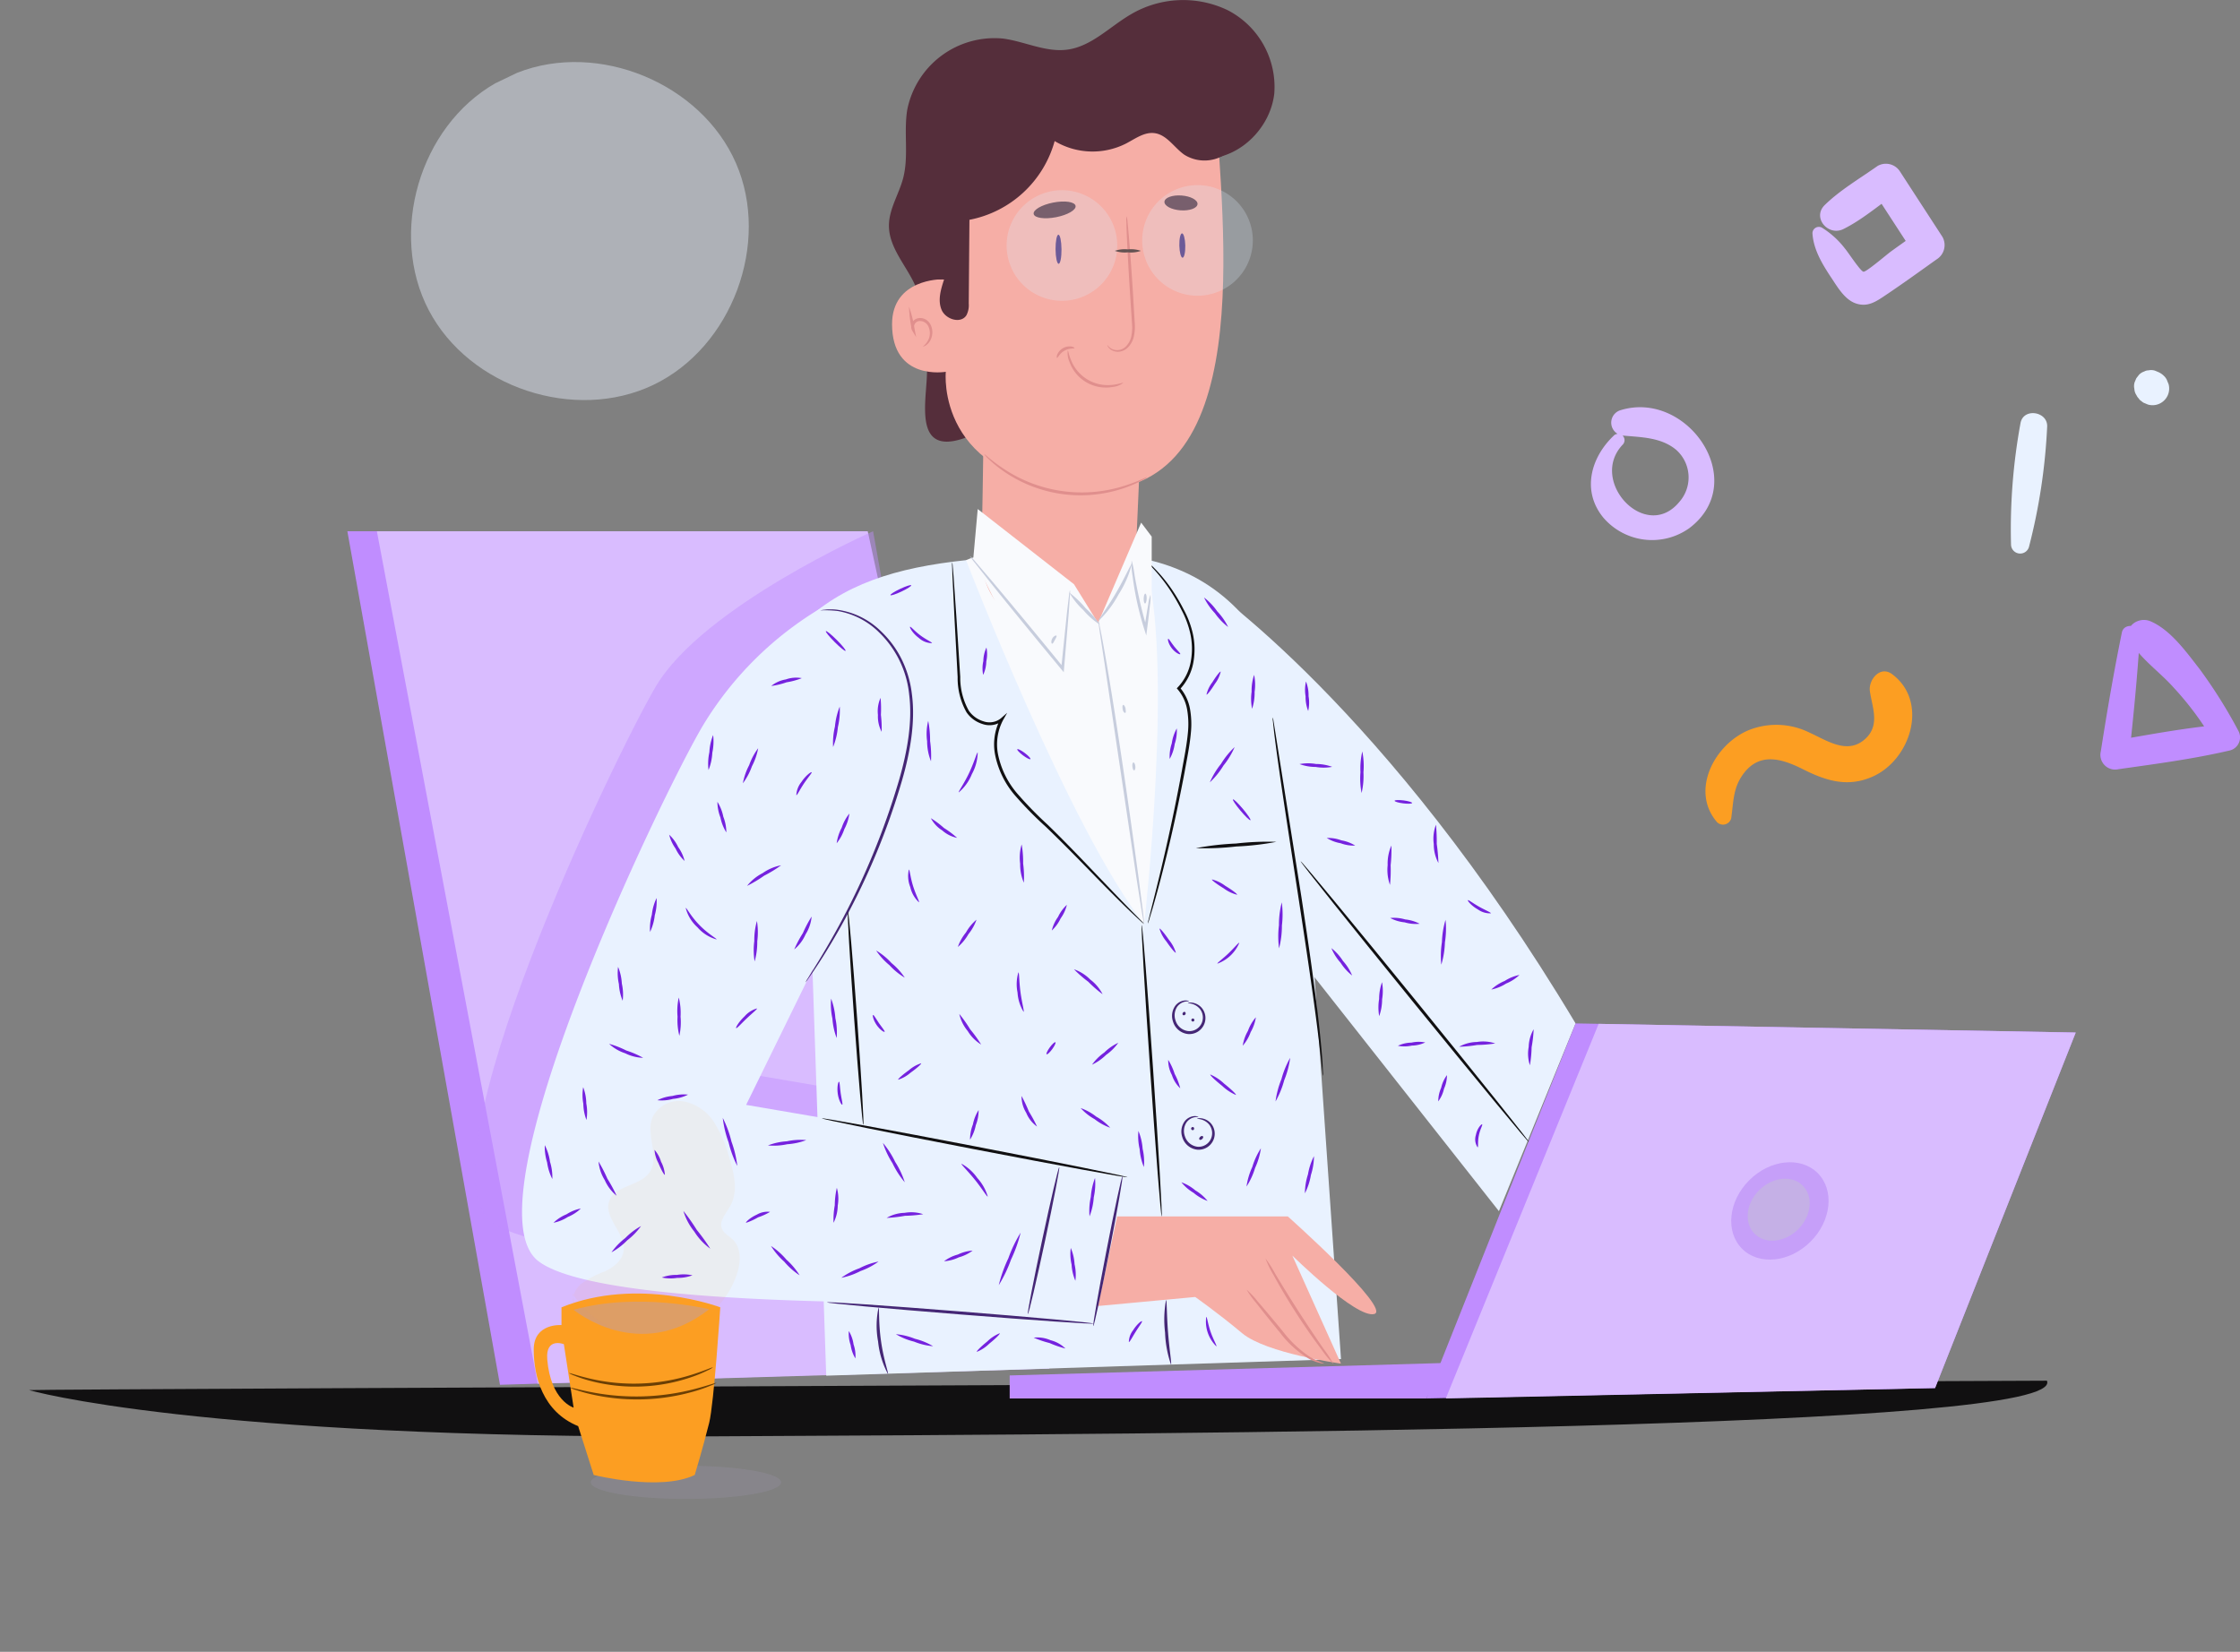<svg id="log_in" data-name="log in" xmlns="http://www.w3.org/2000/svg" xmlns:xlink="http://www.w3.org/1999/xlink" width="373.55" height="275.5" viewBox="0 0 373.55 275.5">
  <rect x="0" y="0" width="373.55" height="275.5" fill="#808080" stroke="none"/>
  <defs>
    <clipPath id="clip-path">
      <rect id="Rectangle_6059" data-name="Rectangle 6059" width="373.55" height="275.5" fill="none"/>
    </clipPath>
    <clipPath id="clip-path-2">
      <rect id="Rectangle_6058" data-name="Rectangle 6058" width="373.55" height="275.499" fill="none"/>
    </clipPath>
    <clipPath id="clip-path-3">
      <rect id="Rectangle_6051" data-name="Rectangle 6051" width="100.695" height="122.092" fill="#c08dff"/>
    </clipPath>
    <clipPath id="clip-path-4">
      <rect id="Rectangle_6052" data-name="Rectangle 6052" width="31.735" height="5.528" fill="none"/>
    </clipPath>
    <clipPath id="clip-path-5">
      <rect id="Rectangle_6053" data-name="Rectangle 6053" width="27.902" height="39.224" fill="#ffa32a"/>
    </clipPath>
    <clipPath id="clip-path-6">
      <rect id="Rectangle_6054" data-name="Rectangle 6054" width="18.448" height="18.448" fill="none"/>
    </clipPath>
    <clipPath id="clip-path-7">
      <rect id="Rectangle_6055" data-name="Rectangle 6055" width="18.448" height="18.449" fill="none"/>
    </clipPath>
    <clipPath id="clip-path-8">
      <rect id="Rectangle_6056" data-name="Rectangle 6056" width="16.242" height="16.241" fill="#7522de"/>
    </clipPath>
    <clipPath id="clip-path-9">
      <rect id="Rectangle_6057" data-name="Rectangle 6057" width="56.33" height="56.385" fill="#e9f2ff"/>
    </clipPath>
  </defs>
  <g id="Group_14901" data-name="Group 14901" clip-path="url(#clip-path)">
    <g id="Group_14900" data-name="Group 14900" transform="translate(0 0.001)">
      <g id="Group_14899" data-name="Group 14899" clip-path="url(#clip-path-2)">
        <path id="Path_2688" data-name="Path 2688" d="M338.221,78.866S3.665,80.243,1.7,80.435c0,0,27.96,8.142,112.866,7.719S341.85,87,338.221,78.866" transform="translate(3.129 151.412)" fill="#111011"/>
        <path id="Path_2689" data-name="Path 2689" d="M64.951,73C55.523,76.423,58.83,65.668,58.5,61.1s-.071-9.346-1.961-13.52c-1.5-3.333-4.359-6.268-4.367-9.925-.006-2.776,1.665-5.254,2.37-7.942.966-3.7.065-7.646.685-11.42A14.84,14.84,0,0,1,71.18,6.429c3.637.475,7.146,2.344,10.778,1.844,4-.551,7-3.793,10.488-5.839a17.157,17.157,0,0,1,16.2-.744,14.4,14.4,0,0,1,7.791,13.875c-.611,5.609-5.473,10.587-11.1,10.9-3.288.182-6.456-1.074-9.647-1.887s-6.828-1.111-9.547.744C82.7,27.661,81.23,33.048,77.1,33.435c-2.182.2-4.146-1.185-6.152-2.069s-4.813-1.054-5.95.821c-.941,1.549-.159,3.512.051,5.314.381,3.29-.392,6.578-3.373,8.03-1.2,9.09,1.546,17.8,4.251,26.562" transform="translate(96.07 0)" fill="#552e3b"/>
        <path id="Path_2690" data-name="Path 2690" d="M45.837,173.545,20.386,31.182h81.857l30.3,139.67Z" transform="translate(37.541 57.419)" fill="#c08dff"/>
        <path id="Path_2691" data-name="Path 2691" d="M48.942,173.35,22.118,31.182h81.857l30.3,139.67Z" transform="translate(40.73 57.419)" fill="#d9bcff"/>
        <g id="Group_14880" data-name="Group 14880" transform="translate(79.236 88.6)" opacity="0.44">
          <g id="Group_14879" data-name="Group 14879">
            <g id="Group_14878" data-name="Group 14878" clip-path="url(#clip-path-3)">
              <path id="Path_2692" data-name="Path 2692" d="M94.247,31.181S65.94,43.664,58.018,57.067c-6.845,11.582-39.6,79.7-27.457,89.24s92.78,6.507,92.78,6.507l5.24-21.686L65.258,120.284,104.07,86.169Z" transform="translate(-27.885 -31.182)" fill="#c08dff"/>
            </g>
          </g>
        </g>
        <path id="Path_2693" data-name="Path 2693" d="M135.831,63.284c-.449-1.381-3.583-31.5-35.337-30.762-29.767.7-46.333,2.418-56.7,25.576l11.059,43.767,2.293,67.715,85.847-2.768Z" transform="translate(80.638 59.862)" fill="#e9f2ff"/>
        <path id="Path_2694" data-name="Path 2694" d="M80.842,35.619A57.345,57.345,0,0,0,60.77,55.47c-6.845,11.579-39.6,79.7-27.457,89.24s92.78,6.5,92.78,6.5l5.24-21.686L68.01,118.687l11.059-22.55Z" transform="translate(56.419 65.59)" fill="#e9f2ff"/>
        <path id="Path_2695" data-name="Path 2695" d="M70.662,34.294s30.324,20.334,61.964,73.245l-12.784,31.313L86.472,96.517Z" transform="translate(130.123 63.15)" fill="#e9f2ff"/>
        <path id="Path_2696" data-name="Path 2696" d="M59.257,85.931h69.486L132.181,80,59.257,82.092Z" transform="translate(109.121 147.313)" fill="#c08dff"/>
        <path id="Path_2697" data-name="Path 2697" d="M67.626,71.4H96.092s17.418,15.52,14.4,16.276-13.65-9.749-13.65-9.749l8.107,18.018S92.5,94.253,88.457,90.863s-7.814-6.03-7.814-6.03l-16.2,1.506Z" transform="translate(118.672 131.484)" fill="#f6aea6"/>
        <path id="Path_2698" data-name="Path 2698" d="M49.758,35.935a4.155,4.155,0,0,1,.753-.114,4.5,4.5,0,0,1,.923-.048,7,7,0,0,1,1.262.077,12.857,12.857,0,0,1,7.129,3.535,16.711,16.711,0,0,1,3.353,4.441,17.742,17.742,0,0,1,1.844,6.112c.588,4.5-.233,9.485-1.671,14.438A118.2,118.2,0,0,1,53.137,88.73C51.477,91.68,50.02,94,48.965,95.572c-.514.793-.946,1.389-1.23,1.8a4.1,4.1,0,0,1-.46.605,4.467,4.467,0,0,1,.378-.659c.287-.46.671-1.074,1.151-1.847,1-1.6,2.41-3.944,4.026-6.908a124.719,124.719,0,0,0,10.045-24.32C64.3,59.315,65.122,54.405,64.568,50a16.788,16.788,0,0,0-4.984-10.357,12.932,12.932,0,0,0-6.913-3.6,17.73,17.73,0,0,0-2.913-.105" transform="translate(87.053 65.865)" fill="#452775"/>
        <path id="Path_2699" data-name="Path 2699" d="M74.7,42.113a2.766,2.766,0,0,1,.131.6c.074.449.165,1.023.281,1.736.247,1.571.591,3.737,1.012,6.39.864,5.45,2.04,12.878,3.339,21.084,1.259,8.243,2.319,15.722,2.921,21.155.3,2.719.5,4.921.605,6.447.037.722.065,1.3.088,1.759a2.927,2.927,0,0,1,0,.617,2.826,2.826,0,0,1-.1-.608c-.048-.452-.108-1.031-.182-1.75-.165-1.517-.412-3.714-.762-6.422-.69-5.416-1.8-12.88-3.063-21.124s-2.424-15.7-3.194-21.107c-.386-2.705-.676-4.9-.858-6.416l-.188-1.75a2.855,2.855,0,0,1-.031-.614" transform="translate(137.544 77.549)" fill="#111011"/>
        <g id="Group_14883" data-name="Group 14883" transform="translate(98.525 244.473)" opacity="0.14">
          <g id="Group_14882" data-name="Group 14882">
            <g id="Group_14881" data-name="Group 14881" clip-path="url(#clip-path-4)">
              <path id="Path_2700" data-name="Path 2700" d="M66.41,88.8c0,1.526-7.1,2.765-15.867,2.765s-15.87-1.239-15.87-2.765,7.107-2.765,15.87-2.765S66.41,87.276,66.41,88.8" transform="translate(-34.675 -86.039)" fill="#b8abd6"/>
            </g>
          </g>
        </g>
        <path id="Path_2701" data-name="Path 2701" d="M62.433,78.23s-13.7-5.186-26.48,0V81.19s-4.629-.369-4.629,4.075,1.48,10.369,7.408,12.778l2.591,8.147s11.11,2.776,16.85,0c0,0,1.3-4.265,2.41-8.7.8-3.2,1.85-19.257,1.85-19.257M33.58,86.9c-.307-3.739,2.768-2.523,2.768-2.523L37.976,94.96s-3.825-1.122-4.4-8.058" transform="translate(57.683 139.813)" fill="#fc9e22"/>
        <path id="Path_2702" data-name="Path 2702" d="M56.278,77.662s-12.017-2.9-22.612.1c0,0,10.871,9.1,22.612-.1" transform="translate(61.993 140.693)" fill="#db9d6a"/>
        <path id="Path_2703" data-name="Path 2703" d="M57.832,81.174a3.821,3.821,0,0,1-.884.429,24.962,24.962,0,0,1-2.518.9,34.326,34.326,0,0,1-17.472.58,24.17,24.17,0,0,1-2.572-.727,3.639,3.639,0,0,1-.909-.369c.026-.082,1.355.33,3.555.753a38.916,38.916,0,0,0,17.3-.574c2.162-.568,3.464-1.066,3.5-.986" transform="translate(61.647 149.464)" fill="#6b3f04"/>
        <path id="Path_2704" data-name="Path 2704" d="M57.368,80.267a3.723,3.723,0,0,1-.844.486,20.711,20.711,0,0,1-2.444,1.034,29.027,29.027,0,0,1-17.282.69,20.872,20.872,0,0,1-2.518-.838,3.808,3.808,0,0,1-.881-.415c.031-.085,1.324.406,3.484.912a32.145,32.145,0,0,0,17.083-.682c2.114-.673,3.364-1.267,3.4-1.188" transform="translate(61.505 147.795)" fill="#6b3f04"/>
        <g id="Group_14886" data-name="Group 14886" transform="translate(95.446 183.647)" opacity="0.07">
          <g id="Group_14885" data-name="Group 14885">
            <g id="Group_14884" data-name="Group 14884" clip-path="url(#clip-path-5)">
              <path id="Path_2705" data-name="Path 2705" d="M34.238,99.427c-1.037-1.174-.48-3.123.668-4.185a15.721,15.721,0,0,1,4.123-2.211c1.412-.679,2.827-1.75,3.1-3.293.523-2.958-3.376-5.581-2.39-8.416.929-2.665,5.106-2.475,6.72-4.794,1.767-2.54-.636-6.183.457-9.079a4.869,4.869,0,0,1,5.22-2.768,7.835,7.835,0,0,1,5.112,3.512,21.17,21.17,0,0,1,2.506,5.842c.818,2.654,1.537,5.672.173,8.09-.69,1.225-1.918,2.5-1.389,3.8.324.79,1.185,1.191,1.8,1.787,1.512,1.469,1.338,3.958.639,5.947A15.275,15.275,0,0,1,33.59,96.649" transform="translate(-33.591 -64.631)" fill="#ffa32a"/>
            </g>
          </g>
        </g>
        <path id="Path_2706" data-name="Path 2706" d="M75.145,43.854a13.106,13.106,0,0,1-1.864,3.08,13.188,13.188,0,0,1-2.27,2.8,13.17,13.17,0,0,1,1.864-3.08,13.281,13.281,0,0,1,2.27-2.8" transform="translate(130.746 80.749)" fill="#7522de"/>
        <path id="Path_2707" data-name="Path 2707" d="M56.7,33.781S74.19,79.143,86.406,94.47c0,0,5.129-44.736,0-60.887,0,0-23.434-2.81-29.711.2" transform="translate(104.403 59.645)" fill="#f9fafd"/>
        <path id="Path_2708" data-name="Path 2708" d="M61.788,9.05,60.614,35.959s-8.269-.1-8.26,7.487c.009,9.533,8.962,7.936,8.962,7.936s-1.853,18.191,23.11,19.691c29.2,1.756,22.988-43.881,21.86-65.3Z" transform="translate(96.409 10.626)" fill="#f6aea6"/>
        <path id="Path_2709" data-name="Path 2709" d="M84.763,21.37,83.314,54.183A12.714,12.714,0,0,1,64.921,64.99c-.105-.054-.213-.105-.315-.159a12.717,12.717,0,0,1-7.013-11.769c.352-11.528.475-31.4.475-31.4Z" transform="translate(106.045 39.351)" fill="#f6aea6"/>
        <path id="Path_2710" data-name="Path 2710" d="M87.909,93.34a4.783,4.783,0,0,1-.588-.494c-.378-.335-.921-.844-1.614-1.5-1.384-1.321-3.347-3.276-5.737-5.723s-5.214-5.379-8.473-8.507A61.707,61.707,0,0,1,66.5,72.043,14.841,14.841,0,0,1,63.066,65.2a9.092,9.092,0,0,1,.867-6.078l.372.3a3.526,3.526,0,0,1-3.37.554,5.019,5.019,0,0,1-2.66-1.961A11.627,11.627,0,0,1,56.8,52.141c-.2-3.8-.386-7.189-.537-10.039-.136-2.8-.242-5.058-.321-6.675-.026-.747-.045-1.344-.063-1.8A3.548,3.548,0,0,1,55.892,33a3.534,3.534,0,0,1,.082.622q.055.678.148,1.793c.114,1.614.27,3.87.466,6.663.185,2.85.4,6.237.648,10.033a11.241,11.241,0,0,0,1.429,5.646,4.549,4.549,0,0,0,2.412,1.762,3.043,3.043,0,0,0,2.907-.463l1.083-.949-.708,1.253a8.664,8.664,0,0,0-.807,5.754,14.472,14.472,0,0,0,3.325,6.615,63.174,63.174,0,0,0,4.938,5.049c3.251,3.157,6.044,6.123,8.408,8.593s4.276,4.47,5.62,5.831q.968.98,1.546,1.566a4.651,4.651,0,0,1,.52.568" transform="translate(102.899 60.775)" fill="#111011"/>
        <path id="Path_2711" data-name="Path 2711" d="M67.151,32.811a2.062,2.062,0,0,1,.378.3c.242.2.588.517,1.02.943a25.717,25.717,0,0,1,3.31,3.984,30.094,30.094,0,0,1,1.847,3.14,15.642,15.642,0,0,1,1.526,3.961A12.086,12.086,0,0,1,75.38,49.9a8.851,8.851,0,0,1-2.3,4.669l.009-.33a7.505,7.505,0,0,1,1.694,3.535,14.42,14.42,0,0,1,.151,4.069c-.207,2.268-.676,4.416-1.04,6.5-.392,2.088-.8,4.095-1.2,6-.8,3.816-1.617,7.234-2.341,10.093s-1.364,5.16-1.827,6.743c-.224.75-.409,1.353-.548,1.819a3.2,3.2,0,0,1-.224.622,3.352,3.352,0,0,1,.128-.651c.117-.469.27-1.08.46-1.841.4-1.6.992-3.907,1.671-6.774s1.458-6.288,2.236-10.1c.389-1.907.781-3.913,1.165-6,.361-2.086.824-4.245,1.026-6.459a14.112,14.112,0,0,0-.139-3.927,7.062,7.062,0,0,0-1.568-3.313l-.148-.168.153-.159a8.436,8.436,0,0,0,2.2-4.413,11.759,11.759,0,0,0-.105-4.6,15.519,15.519,0,0,0-1.449-3.884A30.752,30.752,0,0,0,71.6,38.2a28.465,28.465,0,0,0-3.174-4.038c-.392-.409-.708-.739-.958-1a2.033,2.033,0,0,1-.321-.358" transform="translate(123.657 60.417)" fill="#111011"/>
        <path id="Path_2712" data-name="Path 2712" d="M70.347,102.9c-.136.009-.992-10.863-1.912-24.278S66.88,54.311,67.019,54.3s.992,10.86,1.909,24.283,1.554,24.3,1.418,24.312" transform="translate(123.38 99.991)" fill="#111011"/>
        <path id="Path_2713" data-name="Path 2713" d="M71.422,59.154c-.006-.023.227-.114.659-.068a2.6,2.6,0,0,1,1.617.833,2.641,2.641,0,0,1,.494,2.645,2.686,2.686,0,0,1-2.742,1.765,2.932,2.932,0,0,1-2.515-2.1,2.891,2.891,0,0,1,.426-2.665,2.237,2.237,0,0,1,1.614-.838c.44-.011.659.111.651.136s-.239-.014-.631.054a2.182,2.182,0,0,0-1.355.861,2.584,2.584,0,0,0-.27,2.31,2.51,2.51,0,0,0,2.114,1.75,2.253,2.253,0,0,0,2.279-1.424,2.314,2.314,0,0,0-.332-2.265,2.613,2.613,0,0,0-1.384-.869c-.389-.1-.622-.08-.625-.122" transform="translate(126.672 108.134)" fill="#452775"/>
        <path id="Path_2714" data-name="Path 2714" d="M71.967,65.942c-.006-.023.227-.114.659-.068a2.6,2.6,0,0,1,1.617.833,2.648,2.648,0,0,1,.494,2.645A2.686,2.686,0,0,1,72,71.117a2.932,2.932,0,0,1-2.515-2.1,2.9,2.9,0,0,1,.423-2.665,2.247,2.247,0,0,1,1.617-.838c.44-.011.659.111.651.136s-.239-.014-.631.057a2.156,2.156,0,0,0-1.355.858,2.584,2.584,0,0,0-.27,2.31,2.51,2.51,0,0,0,2.114,1.75A2.253,2.253,0,0,0,74.308,69.2a2.321,2.321,0,0,0-.332-2.265,2.613,2.613,0,0,0-1.384-.869c-.389-.1-.622-.08-.625-.122" transform="translate(127.676 120.634)" fill="#452775"/>
        <path id="Path_2715" data-name="Path 2715" d="M69.874,59.473a.313.313,0,0,1-.321.48c-.134-.017-.216-.222-.091-.409s.344-.188.412-.071" transform="translate(127.799 109.372)" fill="#452775"/>
        <path id="Path_2716" data-name="Path 2716" d="M70.3,59.821a.252.252,0,1,1-.344.082.249.249,0,0,1,.344-.082" transform="translate(128.757 110.09)" fill="#452775"/>
        <path id="Path_2717" data-name="Path 2717" d="M70.38,66.2a.3.3,0,0,1-.02.421.26.26,0,1,1,.02-.421" transform="translate(128.68 121.83)" fill="#452775"/>
        <path id="Path_2718" data-name="Path 2718" d="M71.008,66.737c.091.1.037.3-.125.449s-.369.185-.46.085-.037-.3.125-.452.369-.185.46-.082" transform="translate(129.598 122.786)" fill="#452775"/>
        <path id="Path_2719" data-name="Path 2719" d="M69.034,69.043c.134.026-.844,5.64-2.188,12.539s-2.537,12.468-2.674,12.443.847-5.638,2.188-12.539,2.54-12.468,2.674-12.443" transform="translate(118.149 127.14)" fill="#452775"/>
        <path id="Path_2720" data-name="Path 2720" d="M65.565,68.512c.134.028-.929,5.532-2.373,12.3S60.468,93.028,60.331,93s.929-5.532,2.375-12.3,2.725-12.218,2.859-12.19" transform="translate(111.078 126.162)" fill="#452775"/>
        <path id="Path_2721" data-name="Path 2721" d="M99.187,75.467c-.026.134-11.454-1.955-25.522-4.666s-25.46-5.021-25.434-5.154S59.685,67.6,73.759,70.313s25.454,5.021,25.428,5.154" transform="translate(88.816 120.875)" fill="#111011"/>
        <path id="Path_2722" data-name="Path 2722" d="M92.947,79.99c-.011.136-9.962-.543-22.226-1.52s-22.2-1.878-22.186-2.015S58.5,77,70.761,77.975s22.2,1.878,22.186,2.015" transform="translate(89.376 140.757)" fill="#452775"/>
        <path id="Path_2723" data-name="Path 2723" d="M69.427,87.076a18.121,18.121,0,0,1-.989-5.339,18.139,18.139,0,0,1,.159-5.43c.148.006.1,2.427.335,5.39s.636,5.35.494,5.379" transform="translate(125.854 140.516)" fill="#452775"/>
        <path id="Path_2724" data-name="Path 2724" d="M83.622,49.449a46.156,46.156,0,0,1-6.7.776,45.928,45.928,0,0,1-6.74.281,46.166,46.166,0,0,1,6.7-.776,45.885,45.885,0,0,1,6.737-.281" transform="translate(129.244 90.956)" fill="#111011"/>
        <path id="Path_2725" data-name="Path 2725" d="M114.518,97.525c-.105.088-8.74-10.36-19.285-23.329s-19.01-23.556-18.9-23.644,8.738,10.36,19.285,23.331,19.007,23.556,18.9,23.641" transform="translate(140.561 93.089)" fill="#111011"/>
        <path id="Path_2726" data-name="Path 2726" d="M52.349,89.132c-.136.009-.824-7.965-1.534-17.8s-1.174-17.833-1.037-17.844.824,7.962,1.534,17.808,1.174,17.833,1.037,17.842" transform="translate(91.62 98.487)" fill="#111011"/>
        <path id="Path_2727" data-name="Path 2727" d="M53.315,87.833a14.562,14.562,0,0,1-1.645-5.419,14.429,14.429,0,0,1,.077-5.663c.151.011-.031,2.535.415,5.595.423,3.06,1.3,5.436,1.154,5.487" transform="translate(94.763 141.334)" fill="#452775"/>
        <path id="Path_2728" data-name="Path 2728" d="M75.287,50.393c-.105.088-.844-.617-1.648-1.574s-1.375-1.8-1.27-1.892.844.617,1.648,1.574,1.375,1.8,1.27,1.892" transform="translate(133.243 86.4)" fill="#7522de"/>
        <path id="Path_2729" data-name="Path 2729" d="M59.335,53.985a7.865,7.865,0,0,1-1.35,2.415,7.88,7.88,0,0,1-1.762,2.137,7.838,7.838,0,0,1,1.353-2.415,7.843,7.843,0,0,1,1.759-2.137" transform="translate(103.51 99.403)" fill="#7522de"/>
        <path id="Path_2730" data-name="Path 2730" d="M56.2,60.326a11.118,11.118,0,0,1-2.557-2.083A11.212,11.212,0,0,1,51.425,55.8a11.057,11.057,0,0,1,2.557,2.088A11.116,11.116,0,0,1,56.2,60.326" transform="translate(94.687 102.734)" fill="#7522de"/>
        <path id="Path_2731" data-name="Path 2731" d="M55.1,56.5a4.936,4.936,0,0,1-1.446-2.543,4.948,4.948,0,0,1-.236-2.918c.145,0,.242,1.279.71,2.77s1.094,2.611.972,2.691" transform="translate(98.147 93.99)" fill="#7522de"/>
        <path id="Path_2732" data-name="Path 2732" d="M59.015,51.312a5.315,5.315,0,0,1-2.486-1.247,5.347,5.347,0,0,1-1.892-2.035,15.035,15.035,0,0,1,2.191,1.64,15.175,15.175,0,0,1,2.188,1.642" transform="translate(100.596 88.431)" fill="#7522de"/>
        <path id="Path_2733" data-name="Path 2733" d="M64.26,53.111a6.425,6.425,0,0,1-1.046,2.27A6.429,6.429,0,0,1,61.74,57.4a6.425,6.425,0,0,1,1.046-2.27,6.465,6.465,0,0,1,1.475-2.017" transform="translate(113.659 97.795)" fill="#7522de"/>
        <path id="Path_2734" data-name="Path 2734" d="M60.5,55.949a7.8,7.8,0,0,1-.611-3.168,7.767,7.767,0,0,1,.247-3.217,16.665,16.665,0,0,1,.247,3.188,16.521,16.521,0,0,1,.117,3.2" transform="translate(110.237 91.27)" fill="#7522de"/>
        <path id="Path_2735" data-name="Path 2735" d="M60.794,63.656a6.955,6.955,0,0,1-1.009-3.214,6.954,6.954,0,0,1,.145-3.367c.145.011.105,1.5.347,3.3s.654,3.231.517,3.279" transform="translate(109.903 105.101)" fill="#7522de"/>
        <path id="Path_2736" data-name="Path 2736" d="M59.96,64.623a6.727,6.727,0,0,1-2.242-2.256,6.756,6.756,0,0,1-1.407-2.85,21.418,21.418,0,0,1,1.81,2.563,21.85,21.85,0,0,1,1.838,2.543" transform="translate(103.664 109.593)" fill="#7522de"/>
        <path id="Path_2737" data-name="Path 2737" d="M56.545,62.422c.08.111-.713.816-1.77,1.571a5.821,5.821,0,0,1-2.057,1.168c-.08-.111.713-.815,1.77-1.571a5.821,5.821,0,0,1,2.057-1.168" transform="translate(97.068 114.919)" fill="#7522de"/>
        <path id="Path_2738" data-name="Path 2738" d="M53.191,62.384c-.08.105-.781-.324-1.341-1.145s-.71-1.625-.582-1.662.472.631.992,1.384,1.023,1.316.932,1.424" transform="translate(94.33 109.703)" fill="#7522de"/>
        <path id="Path_2739" data-name="Path 2739" d="M58.388,65.158a6.888,6.888,0,0,1-.477,2.535,6.871,6.871,0,0,1-.955,2.4,6.879,6.879,0,0,1,.477-2.535,6.871,6.871,0,0,1,.955-2.4" transform="translate(104.812 119.983)" fill="#7522de"/>
        <path id="Path_2740" data-name="Path 2740" d="M62.561,69.425a5.222,5.222,0,0,1-1.8-2.287,5.239,5.239,0,0,1-.779-2.807A25.41,25.41,0,0,1,61.2,66.913a24.531,24.531,0,0,1,1.364,2.512" transform="translate(110.375 118.461)" fill="#7522de"/>
        <path id="Path_2741" data-name="Path 2741" d="M68.352,68.328a9.049,9.049,0,0,1-2.6-1.432,9.054,9.054,0,0,1-2.327-1.847,9,9,0,0,1,2.6,1.432,9.055,9.055,0,0,1,2.327,1.847" transform="translate(116.788 119.76)" fill="#7522de"/>
        <path id="Path_2742" data-name="Path 2742" d="M68.47,61.216a8.426,8.426,0,0,1-2.029,2.015,8.394,8.394,0,0,1-2.347,1.634,8.426,8.426,0,0,1,2.029-2.015,8.349,8.349,0,0,1,2.347-1.634" transform="translate(118.017 112.707)" fill="#7522de"/>
        <path id="Path_2743" data-name="Path 2743" d="M62.911,61.184c.108.082-.131.594-.537,1.148s-.818.935-.932.852.131-.594.531-1.148.827-.935.938-.852" transform="translate(113.096 112.648)" fill="#7522de"/>
        <path id="Path_2744" data-name="Path 2744" d="M67.8,61.06a20.038,20.038,0,0,1-2.384-2.077,20.34,20.34,0,0,1-2.384-2.08,7,7,0,0,1,2.708,1.708A7.047,7.047,0,0,1,67.8,61.06" transform="translate(116.072 104.761)" fill="#7522de"/>
        <path id="Path_2745" data-name="Path 2745" d="M56.275,50.819c-.114-.091.872-1.424,1.733-3.251s1.282-3.427,1.426-3.4a7.793,7.793,0,0,1-.977,3.612,7.77,7.77,0,0,1-2.182,3.038" transform="translate(103.612 81.337)" fill="#7522de"/>
        <path id="Path_2746" data-name="Path 2746" d="M55.087,49.059a8.919,8.919,0,0,1-.645-3.344,8.915,8.915,0,0,1,.182-3.4,17.29,17.29,0,0,1,.313,3.37,17.457,17.457,0,0,1,.151,3.379" transform="translate(100.169 77.912)" fill="#7522de"/>
        <path id="Path_2747" data-name="Path 2747" d="M57.076,39.521a3.3,3.3,0,0,1-2.194-.872c-1.08-.8-1.577-1.79-1.461-1.853.119-.082.759.722,1.756,1.455s1.941,1.131,1.9,1.27" transform="translate(98.345 67.747)" fill="#7522de"/>
        <path id="Path_2748" data-name="Path 2748" d="M55.727,34.375c.06.125-.671.591-1.628,1.043s-1.782.719-1.838.594.671-.591,1.628-1.043,1.779-.719,1.838-.594" transform="translate(96.23 63.243)" fill="#7522de"/>
        <path id="Path_2749" data-name="Path 2749" d="M57.763,42.57a5.493,5.493,0,0,1,.028-2.31,5.511,5.511,0,0,1,.52-2.25,5.606,5.606,0,0,1-.028,2.31,5.51,5.51,0,0,1-.52,2.25" transform="translate(106.194 69.991)" fill="#7522de"/>
        <path id="Path_2750" data-name="Path 2750" d="M61.9,45.637c-.082.108-.639-.17-1.242-.622s-1.029-.912-.946-1.02.639.17,1.242.622,1.029.909.946,1.02" transform="translate(109.937 80.969)" fill="#7522de"/>
        <path id="Path_2751" data-name="Path 2751" d="M69.863,42.758a7.077,7.077,0,0,1-.35,2.6,7.061,7.061,0,0,1-.835,2.486,7.049,7.049,0,0,1,.352-2.6,7.091,7.091,0,0,1,.833-2.486" transform="translate(126.381 78.736)" fill="#7522de"/>
        <path id="Path_2752" data-name="Path 2752" d="M70.6,40.052c-.062.117-.8-.2-1.4-.963s-.736-1.557-.608-1.591.457.6,1,1.282,1.085,1.154,1.009,1.273" transform="translate(126.225 69.045)" fill="#7522de"/>
        <path id="Path_2753" data-name="Path 2753" d="M73.192,39.425a5.333,5.333,0,0,1-.975,2.046c-.654,1.057-1.282,1.855-1.4,1.787a5.317,5.317,0,0,1,.977-2.049c.654-1.057,1.279-1.855,1.4-1.784" transform="translate(130.378 72.591)" fill="#7522de"/>
        <path id="Path_2754" data-name="Path 2754" d="M73.568,45.27a8.37,8.37,0,0,1-.08-2.841,8.348,8.348,0,0,1,.418-2.816,8.3,8.3,0,0,1,.08,2.844,8.3,8.3,0,0,1-.418,2.813" transform="translate(135.235 72.945)" fill="#7522de"/>
        <path id="Path_2755" data-name="Path 2755" d="M74.685,40a10.466,10.466,0,0,1-2.2-2.3,10.438,10.438,0,0,1-1.816-2.62,10.371,10.371,0,0,1,2.2,2.307A10.4,10.4,0,0,1,74.685,40" transform="translate(130.12 64.574)" fill="#7522de"/>
        <path id="Path_2756" data-name="Path 2756" d="M48.928,48.22a11.96,11.96,0,0,1,.307-3.413,11.853,11.853,0,0,1,.8-3.333,12.092,12.092,0,0,1-.307,3.413,12,12,0,0,1-.8,3.333" transform="translate(90.003 76.372)" fill="#7522de"/>
        <path id="Path_2757" data-name="Path 2757" d="M50.362,39.862a12.065,12.065,0,0,1-2.537.693,12.365,12.365,0,0,1-2.56.611A5.2,5.2,0,0,1,47.7,40.076a5.2,5.2,0,0,1,2.662-.213" transform="translate(83.35 73.241)" fill="#7522de"/>
        <path id="Path_2758" data-name="Path 2758" d="M51.76,40.336c-.1.1-.909-.56-1.816-1.466s-1.563-1.719-1.469-1.816.912.557,1.819,1.466,1.563,1.719,1.466,1.816" transform="translate(89.249 68.215)" fill="#7522de"/>
        <path id="Path_2759" data-name="Path 2759" d="M52.148,46.618a5.442,5.442,0,0,1-.619-2.81,5.414,5.414,0,0,1,.438-2.844,18.884,18.884,0,0,1,.057,2.827,19.035,19.035,0,0,1,.125,2.827" transform="translate(94.878 75.431)" fill="#7522de"/>
        <path id="Path_2760" data-name="Path 2760" d="M49.119,52.708a7.558,7.558,0,0,1,.833-2.574,7.48,7.48,0,0,1,1.287-2.378,7.52,7.52,0,0,1-.833,2.574,7.564,7.564,0,0,1-1.287,2.378" transform="translate(90.407 87.935)" fill="#7522de"/>
        <path id="Path_2761" data-name="Path 2761" d="M46.757,49.165a3.731,3.731,0,0,1,.847-2.2c.73-1.105,1.625-1.73,1.708-1.628s-.605.861-1.3,1.9-1.122,1.975-1.259,1.927" transform="translate(86.043 83.462)" fill="#7522de"/>
        <path id="Path_2762" data-name="Path 2762" d="M43.612,49.759a10.458,10.458,0,0,1,1.049-3.018,10.424,10.424,0,0,1,1.5-2.822,10.53,10.53,0,0,1-1.046,3.021,10.484,10.484,0,0,1-1.5,2.819" transform="translate(80.274 80.874)" fill="#7522de"/>
        <path id="Path_2763" data-name="Path 2763" d="M41.63,48.976a8.908,8.908,0,0,1,.139-2.949,8.868,8.868,0,0,1,.628-2.881,8.934,8.934,0,0,1-.136,2.947,8.942,8.942,0,0,1-.631,2.884" transform="translate(76.527 79.449)" fill="#7522de"/>
        <path id="Path_2764" data-name="Path 2764" d="M41.854,53.369a6.611,6.611,0,0,1-1.5-2.06A6.683,6.683,0,0,1,39.285,49a6.654,6.654,0,0,1,1.5,2.06,6.666,6.666,0,0,1,1.071,2.31" transform="translate(72.311 90.221)" fill="#7522de"/>
        <path id="Path_2765" data-name="Path 2765" d="M43.617,52.163a7.335,7.335,0,0,1-.983-2.481,7.308,7.308,0,0,1-.506-2.617,7.335,7.335,0,0,1,.983,2.478,7.317,7.317,0,0,1,.506,2.62" transform="translate(77.51 86.667)" fill="#7522de"/>
        <path id="Path_2766" data-name="Path 2766" d="M49.522,50.8a20.756,20.756,0,0,1-2.827,1.733,21.076,21.076,0,0,1-2.847,1.7,7.822,7.822,0,0,1,2.591-2.123A7.876,7.876,0,0,1,49.522,50.8" transform="translate(80.735 93.519)" fill="#7522de"/>
        <path id="Path_2767" data-name="Path 2767" d="M46.619,59.283a19.606,19.606,0,0,1,1.452-2.739A19.436,19.436,0,0,1,49.523,53.8a6.727,6.727,0,0,1-1.014,2.972,6.768,6.768,0,0,1-1.89,2.509" transform="translate(85.828 99.071)" fill="#7522de"/>
        <path id="Path_2768" data-name="Path 2768" d="M44.366,60.807a11.7,11.7,0,0,1-.054-3.387,11.7,11.7,0,0,1,.44-3.361,11.714,11.714,0,0,1,.054,3.39,11.686,11.686,0,0,1-.44,3.359" transform="translate(81.477 99.545)" fill="#7522de"/>
        <path id="Path_2769" data-name="Path 2769" d="M45.4,58.548a6.517,6.517,0,0,1-3.188-2.026,6.512,6.512,0,0,1-1.958-3.228c.134-.068.881,1.438,2.313,2.881,1.412,1.461,2.9,2.239,2.833,2.373" transform="translate(74.097 98.135)" fill="#7522de"/>
        <path id="Path_2770" data-name="Path 2770" d="M38.185,58.368a8.6,8.6,0,0,1,.3-2.876,8.437,8.437,0,0,1,.787-2.779,8.582,8.582,0,0,1-.3,2.873,8.633,8.633,0,0,1-.787,2.782" transform="translate(70.221 97.068)" fill="#7522de"/>
        <path id="Path_2771" data-name="Path 2771" d="M46.681,59.2c.077.119-.77.77-1.711,1.665s-1.64,1.7-1.756,1.617.429-1.046,1.415-1.975A4.262,4.262,0,0,1,46.681,59.2" transform="translate(79.552 108.993)" fill="#7522de"/>
        <path id="Path_2772" data-name="Path 2772" d="M40.065,64.934a10.486,10.486,0,0,1-.3-3.188,10.5,10.5,0,0,1,.2-3.194,10.364,10.364,0,0,1,.3,3.188,10.5,10.5,0,0,1-.2,3.194" transform="translate(73.227 107.821)" fill="#7522de"/>
        <path id="Path_2773" data-name="Path 2773" d="M41.432,63.613a7.154,7.154,0,0,1-3.006-.762,7.187,7.187,0,0,1-2.677-1.571,15.521,15.521,0,0,1,2.864,1.111,15.62,15.62,0,0,1,2.819,1.222" transform="translate(65.826 112.816)" fill="#7522de"/>
        <path id="Path_2774" data-name="Path 2774" d="M37.088,62.4a8.381,8.381,0,0,1-.631-2.79,8.414,8.414,0,0,1-.136-2.859,8.421,8.421,0,0,1,.628,2.79,8.376,8.376,0,0,1,.139,2.859" transform="translate(66.751 104.51)" fill="#7522de"/>
        <path id="Path_2775" data-name="Path 2775" d="M43.687,64.292A6.964,6.964,0,0,1,41.18,65a6.956,6.956,0,0,1-2.6.219,7,7,0,0,1,2.506-.708,7,7,0,0,1,2.6-.222" transform="translate(71.05 118.28)" fill="#7522de"/>
        <path id="Path_2776" data-name="Path 2776" d="M34.836,69.287a7.851,7.851,0,0,1-.523-2.711,7.837,7.837,0,0,1-.026-2.762,7.86,7.86,0,0,1,.52,2.714,7.787,7.787,0,0,1,.028,2.759" transform="translate(62.965 117.511)" fill="#7522de"/>
        <path id="Path_2777" data-name="Path 2777" d="M33.262,72.875A8.753,8.753,0,0,1,32.39,70.1,8.7,8.7,0,0,1,32,67.217a8.638,8.638,0,0,1,.872,2.776,8.692,8.692,0,0,1,.386,2.881" transform="translate(58.85 123.777)" fill="#7522de"/>
        <path id="Path_2778" data-name="Path 2778" d="M37.045,70.949a6.89,6.89,0,0,1-2.168,1.407,6.867,6.867,0,0,1-2.39.969,6.8,6.8,0,0,1,2.162-1.409,6.855,6.855,0,0,1,2.4-.966" transform="translate(59.818 130.613)" fill="#7522de"/>
        <path id="Path_2779" data-name="Path 2779" d="M38.158,73.886a6.966,6.966,0,0,1-1.975-2.606,6.947,6.947,0,0,1-1.037-3.1,25.083,25.083,0,0,1,1.475,2.87,24.281,24.281,0,0,1,1.537,2.839" transform="translate(64.67 125.545)" fill="#7522de"/>
        <path id="Path_2780" data-name="Path 2780" d="M40.162,71.653c-.128.054-.617-.835-1.094-1.983a5.365,5.365,0,0,1-.637-2.177,5.34,5.34,0,0,1,1.094,1.986,5.369,5.369,0,0,1,.636,2.174" transform="translate(70.716 124.282)" fill="#7522de"/>
        <path id="Path_2781" data-name="Path 2781" d="M40.816,71.972a11.183,11.183,0,0,1-2.3,2.375,11.172,11.172,0,0,1-2.626,2,11.182,11.182,0,0,1,2.3-2.376,11.17,11.17,0,0,1,2.626-2" transform="translate(66.083 132.519)" fill="#7522de"/>
        <path id="Path_2782" data-name="Path 2782" d="M44.605,77.379a10.113,10.113,0,0,1-2.665-2.85,10.066,10.066,0,0,1-1.824-3.45,33.348,33.348,0,0,1,2.231,3.16,33.226,33.226,0,0,1,2.259,3.14" transform="translate(73.848 130.886)" fill="#7522de"/>
        <path id="Path_2783" data-name="Path 2783" d="M43.947,74.937a6.808,6.808,0,0,1-2.535.429,6.816,6.816,0,0,1-2.572-.063,6.758,6.758,0,0,1,2.535-.432,6.855,6.855,0,0,1,2.572.065" transform="translate(71.525 137.764)" fill="#7522de"/>
        <path id="Path_2784" data-name="Path 2784" d="M44.854,73.629A17.9,17.9,0,0,1,43.408,69.7a17.833,17.833,0,0,1-.975-4.078,17.816,17.816,0,0,1,1.449,3.933,17.91,17.91,0,0,1,.972,4.078" transform="translate(78.097 120.832)" fill="#7522de"/>
        <path id="Path_2785" data-name="Path 2785" d="M51.457,66.961a10.712,10.712,0,0,1-3.16.69,10.714,10.714,0,0,1-3.228.2,10.635,10.635,0,0,1,3.16-.69,10.714,10.714,0,0,1,3.228-.2" transform="translate(82.994 123.189)" fill="#7522de"/>
        <path id="Path_2786" data-name="Path 2786" d="M47.8,71.171a10.433,10.433,0,0,1-2.006.912,10.284,10.284,0,0,1-2.006.912c-.088-.1.645-.841,1.8-1.364a3.534,3.534,0,0,1,2.211-.46" transform="translate(80.623 130.951)" fill="#7522de"/>
        <path id="Path_2787" data-name="Path 2787" d="M50.026,78.031a11.913,11.913,0,0,1-2.563-2.273,12.151,12.151,0,0,1-2.211-2.62,11.865,11.865,0,0,1,2.566,2.273,12.009,12.009,0,0,1,2.208,2.62" transform="translate(83.319 134.669)" fill="#7522de"/>
        <path id="Path_2788" data-name="Path 2788" d="M48.95,75.557a13.692,13.692,0,0,1,.207-2.924,13.807,13.807,0,0,1,.341-2.913,6.626,6.626,0,0,1,.153,2.958,6.6,6.6,0,0,1-.7,2.878" transform="translate(90.053 128.388)" fill="#7522de"/>
        <path id="Path_2789" data-name="Path 2789" d="M55.588,74.061a11.755,11.755,0,0,1-3.006,1.583,11.767,11.767,0,0,1-3.205,1.128,11.86,11.86,0,0,1,3.006-1.583,11.883,11.883,0,0,1,3.205-1.128" transform="translate(90.924 136.346)" fill="#7522de"/>
        <path id="Path_2790" data-name="Path 2790" d="M55.471,73.652a14.444,14.444,0,0,1-2.04-3.163,14.544,14.544,0,0,1-1.605-3.4,14.477,14.477,0,0,1,2.04,3.163,14.489,14.489,0,0,1,1.605,3.4" transform="translate(95.412 123.531)" fill="#7522de"/>
        <path id="Path_2791" data-name="Path 2791" d="M58.135,71.455a22.678,22.678,0,0,1-3.052.267,22.54,22.54,0,0,1-3.046.35,6.253,6.253,0,0,1,2.995-.844,6.274,6.274,0,0,1,3.1.227" transform="translate(95.823 131.056)" fill="#7522de"/>
        <path id="Path_2792" data-name="Path 2792" d="M60.811,73.786c-.128.068-.923-1.287-2.128-2.785s-2.344-2.577-2.25-2.688a7.762,7.762,0,0,1,2.637,2.378,7.8,7.8,0,0,1,1.742,3.094" transform="translate(103.909 125.782)" fill="#7522de"/>
        <path id="Path_2793" data-name="Path 2793" d="M60.169,73.426a6.781,6.781,0,0,1-2.3,1.12,6.7,6.7,0,0,1-2.466.656,6.677,6.677,0,0,1,2.3-1.12,6.68,6.68,0,0,1,2.466-.656" transform="translate(102.028 135.157)" fill="#7522de"/>
        <path id="Path_2794" data-name="Path 2794" d="M63.658,78.719a7.868,7.868,0,0,1-.631-2.7,7.938,7.938,0,0,1-.139-2.768,7.916,7.916,0,0,1,.631,2.7,7.857,7.857,0,0,1,.139,2.768" transform="translate(115.676 134.891)" fill="#7522de"/>
        <path id="Path_2795" data-name="Path 2795" d="M63.984,75.526A10.687,10.687,0,0,1,64.2,72.3a10.781,10.781,0,0,1,.7-3.154,10.607,10.607,0,0,1-.21,3.225,10.623,10.623,0,0,1-.7,3.157" transform="translate(117.711 127.326)" fill="#7522de"/>
        <path id="Path_2796" data-name="Path 2796" d="M62.271,72.355a23.122,23.122,0,0,1-1.594,4.473,22.738,22.738,0,0,1-2.052,4.285,23.111,23.111,0,0,1,1.594-4.475,22.656,22.656,0,0,1,2.052-4.282" transform="translate(107.931 133.236)" fill="#7522de"/>
        <path id="Path_2797" data-name="Path 2797" d="M49.741,65.182a11.276,11.276,0,0,1-.708-3.248,11.222,11.222,0,0,1-.216-3.316,11.276,11.276,0,0,1,.708,3.248,11.221,11.221,0,0,1,.216,3.316" transform="translate(89.782 107.942)" fill="#7522de"/>
        <path id="Path_2798" data-name="Path 2798" d="M49.95,67.327c-.119.057-.6-.736-.75-1.85s.082-2.006.213-1.983.131.881.278,1.915.389,1.861.259,1.918" transform="translate(90.504 116.921)" fill="#7522de"/>
        <path id="Path_2799" data-name="Path 2799" d="M50.944,82.69a5.751,5.751,0,0,1-.787-2.222,5.722,5.722,0,0,1-.307-2.339,5.751,5.751,0,0,1,.787,2.222,5.725,5.725,0,0,1,.307,2.339" transform="translate(91.704 143.871)" fill="#7522de"/>
        <path id="Path_2800" data-name="Path 2800" d="M58.782,80.337A10.887,10.887,0,0,1,55.6,79.57a10.874,10.874,0,0,1-3.023-1.239,10.926,10.926,0,0,1,3.177.767,10.923,10.923,0,0,1,3.023,1.239" transform="translate(96.826 144.192)" fill="#7522de"/>
        <path id="Path_2801" data-name="Path 2801" d="M61.162,78.266c.085.108-.7.887-1.759,1.742a6.279,6.279,0,0,1-2.071,1.358c-.085-.105.7-.887,1.759-1.742a6.279,6.279,0,0,1,2.071-1.358" transform="translate(105.564 144.101)" fill="#7522de"/>
        <path id="Path_2802" data-name="Path 2802" d="M65.96,80.369a16.575,16.575,0,0,1-2.645-.915,16.4,16.4,0,0,1-2.648-.9,5.479,5.479,0,0,1,2.81.429,5.472,5.472,0,0,1,2.483,1.384" transform="translate(111.715 144.544)" fill="#7522de"/>
        <path id="Path_2803" data-name="Path 2803" d="M68.461,77.559c.1.1-.463.818-1.051,1.759s-1,1.756-1.137,1.708a3.273,3.273,0,0,1,.716-1.972c.625-.995,1.381-1.591,1.472-1.495" transform="translate(121.978 142.802)" fill="#7522de"/>
        <path id="Path_2804" data-name="Path 2804" d="M67.763,72.4a9.5,9.5,0,0,1-.7-2.972,9.472,9.472,0,0,1-.21-3.046,9.476,9.476,0,0,1,.7,2.972,9.473,9.473,0,0,1,.21,3.046" transform="translate(122.994 122.245)" fill="#7522de"/>
        <path id="Path_2805" data-name="Path 2805" d="M73.707,72.516a7.5,7.5,0,0,1-2.33-1.353,7.476,7.476,0,0,1-2.04-1.759,7.477,7.477,0,0,1,2.33,1.355,7.5,7.5,0,0,1,2.04,1.756" transform="translate(127.674 127.782)" fill="#7522de"/>
        <path id="Path_2806" data-name="Path 2806" d="M74.874,69.367a14.924,14.924,0,0,1,.986-3.717,15.068,15.068,0,0,1,1.455-3.558,15.042,15.042,0,0,1-.986,3.717,15,15,0,0,1-1.455,3.558" transform="translate(137.837 114.339)" fill="#7522de"/>
        <path id="Path_2807" data-name="Path 2807" d="M75.309,66.49a7.788,7.788,0,0,1-2.293-1.512c-1.179-.943-2.066-1.793-1.98-1.9a7.756,7.756,0,0,1,2.29,1.512c1.182.943,2.069,1.793,1.983,1.9" transform="translate(130.8 116.133)" fill="#7522de"/>
        <path id="Path_2808" data-name="Path 2808" d="M75.141,59.712a7.065,7.065,0,0,1-.869,2.475,7.086,7.086,0,0,1-1.321,2.268,7.046,7.046,0,0,1,.869-2.475,7.086,7.086,0,0,1,1.321-2.267" transform="translate(134.293 109.954)" fill="#7522de"/>
        <path id="Path_2809" data-name="Path 2809" d="M70.593,66.953a5.183,5.183,0,0,1-1.387-2.208,5.238,5.238,0,0,1-.619-2.535,10.349,10.349,0,0,1,1.074,2.341,10.483,10.483,0,0,1,.932,2.4" transform="translate(126.228 114.557)" fill="#7522de"/>
        <path id="Path_2810" data-name="Path 2810" d="M75.1,55.345a6.3,6.3,0,0,1-3.648,3.467c-.071-.125.855-.764,1.844-1.713s1.685-1.83,1.8-1.753" transform="translate(131.571 101.907)" fill="#7522de"/>
        <path id="Path_2811" data-name="Path 2811" d="M70.793,58.523c-.114.077-.818-.759-1.574-1.867a6.137,6.137,0,0,1-1.162-2.145c.114-.077.818.759,1.574,1.867a6.136,6.136,0,0,1,1.162,2.145" transform="translate(125.297 100.371)" fill="#7522de"/>
        <path id="Path_2812" data-name="Path 2812" d="M75.325,54.186A6.308,6.308,0,0,1,73.1,53.12c-1.159-.7-2.04-1.372-1.969-1.489A6.308,6.308,0,0,1,73.355,52.7c1.159.7,2.04,1.372,1.969,1.489" transform="translate(130.978 95.044)" fill="#7522de"/>
        <path id="Path_2813" data-name="Path 2813" d="M75.137,60.632a15.136,15.136,0,0,1-.02-3.847,15.011,15.011,0,0,1,.472-3.819,15.051,15.051,0,0,1,.023,3.847,15.082,15.082,0,0,1-.475,3.819" transform="translate(138.164 97.534)" fill="#7522de"/>
        <path id="Path_2814" data-name="Path 2814" d="M73.171,73.777a11.84,11.84,0,0,1,.969-3.273,11.869,11.869,0,0,1,1.432-3.1A11.873,11.873,0,0,1,74.6,70.68a11.876,11.876,0,0,1-1.432,3.1" transform="translate(134.701 124.119)" fill="#7522de"/>
        <path id="Path_2815" data-name="Path 2815" d="M76.609,74.052A10.452,10.452,0,0,1,77.12,70.9a10.37,10.37,0,0,1,1-3.035,10.5,10.5,0,0,1-.514,3.151,10.4,10.4,0,0,1-.994,3.038" transform="translate(141.003 124.967)" fill="#7522de"/>
        <path id="Path_2816" data-name="Path 2816" d="M72.553,82.214A5.778,5.778,0,0,1,70.863,77.3c.148,0,.261,1.162.73,2.5s1.077,2.333.96,2.418" transform="translate(130.294 142.336)" fill="#7522de"/>
        <path id="Path_2817" data-name="Path 2817" d="M81.832,56.2a7.518,7.518,0,0,1-.386-3.3,7.442,7.442,0,0,1,.622-3.268,22.937,22.937,0,0,1-.125,3.285,23.013,23.013,0,0,1-.111,3.285" transform="translate(149.964 91.391)" fill="#7522de"/>
        <path id="Path_2818" data-name="Path 2818" d="M82.613,50.487a6.28,6.28,0,0,1-2.435-.395,6.307,6.307,0,0,1-2.31-.878,6.327,6.327,0,0,1,2.438.4,6.247,6.247,0,0,1,2.307.875" transform="translate(143.39 90.546)" fill="#7522de"/>
        <path id="Path_2819" data-name="Path 2819" d="M80.039,51.04a12.369,12.369,0,0,1-.19-3.469,12.347,12.347,0,0,1,.307-3.464,12.4,12.4,0,0,1,.19,3.472,12.405,12.405,0,0,1-.307,3.461" transform="translate(147.027 81.221)" fill="#7522de"/>
        <path id="Path_2820" data-name="Path 2820" d="M81.714,45.379a7.654,7.654,0,0,1-2.745.017,7.734,7.734,0,0,1-2.7-.477,7.805,7.805,0,0,1,2.745-.017,7.931,7.931,0,0,1,2.7.477" transform="translate(140.444 82.518)" fill="#7522de"/>
        <path id="Path_2821" data-name="Path 2821" d="M77.094,44.924a6.369,6.369,0,0,1-.432-2.441A6.4,6.4,0,0,1,76.728,40a6.351,6.351,0,0,1,.429,2.447,6.348,6.348,0,0,1-.062,2.478" transform="translate(141.063 73.658)" fill="#7522de"/>
        <path id="Path_2822" data-name="Path 2822" d="M81.607,60.22a8.564,8.564,0,0,1-1.929-2.131,8.464,8.464,0,0,1-1.532-2.432,8.524,8.524,0,0,1,1.926,2.131,8.516,8.516,0,0,1,1.534,2.432" transform="translate(143.882 102.479)" fill="#7522de"/>
        <path id="Path_2823" data-name="Path 2823" d="M81.011,63.31A8.375,8.375,0,0,1,81,60.46a8.328,8.328,0,0,1,.486-2.81A8.376,8.376,0,0,1,81.5,60.5a8.411,8.411,0,0,1-.486,2.81" transform="translate(148.987 106.16)" fill="#7522de"/>
        <path id="Path_2824" data-name="Path 2824" d="M86.6,61.25a5.539,5.539,0,0,1-2.25.523,5.549,5.549,0,0,1-2.31.028,5.556,5.556,0,0,1,2.25-.523,5.549,5.549,0,0,1,2.31-.028" transform="translate(151.079 112.616)" fill="#7522de"/>
        <path id="Path_2825" data-name="Path 2825" d="M85.888,63.107a5.579,5.579,0,0,1-.492,2.268,5.538,5.538,0,0,1-.963,2.111,5.588,5.588,0,0,1,.492-2.268,5.616,5.616,0,0,1,.963-2.111" transform="translate(155.413 116.206)" fill="#7522de"/>
        <path id="Path_2826" data-name="Path 2826" d="M87.709,66c.116.088-.361.838-.557,1.881-.213,1.037-.057,1.912-.2,1.949a2.369,2.369,0,0,1-.29-2.046c.224-1.176.952-1.878,1.043-1.784" transform="translate(159.46 121.529)" fill="#7522de"/>
        <path id="Path_2827" data-name="Path 2827" d="M91.655,61.437a20.653,20.653,0,0,1-3.012.25,20.567,20.567,0,0,1-3.006.3,6.22,6.22,0,0,1,2.961-.793,6.242,6.242,0,0,1,3.057.244" transform="translate(157.696 112.594)" fill="#7522de"/>
        <path id="Path_2828" data-name="Path 2828" d="M90.586,60.414a20.79,20.79,0,0,1-.338,3,20.237,20.237,0,0,1-.287,3.009,6.242,6.242,0,0,1-.2-3.06,6.217,6.217,0,0,1,.83-2.952" transform="translate(165.17 111.247)" fill="#7522de"/>
        <path id="Path_2829" data-name="Path 2829" d="M84.639,61.473a14.522,14.522,0,0,1,.105-3.765,14.519,14.519,0,0,1,.6-3.717,14.371,14.371,0,0,1-.105,3.765,14.374,14.374,0,0,1-.6,3.717" transform="translate(155.719 99.422)" fill="#7522de"/>
        <path id="Path_2830" data-name="Path 2830" d="M86.5,54.885A6.542,6.542,0,0,1,84,54.646a6.542,6.542,0,0,1-2.41-.725,6.542,6.542,0,0,1,2.506.239,6.519,6.519,0,0,1,2.41.725" transform="translate(150.242 99.187)" fill="#7522de"/>
        <path id="Path_2831" data-name="Path 2831" d="M84.939,54.793a6.544,6.544,0,0,1-.776-3.157,6.557,6.557,0,0,1,.364-3.228,29.719,29.719,0,0,1,.131,3.2,30.642,30.642,0,0,1,.281,3.188" transform="translate(154.939 89.141)" fill="#7522de"/>
        <path id="Path_2832" data-name="Path 2832" d="M84.766,47.453c-.017.136-.685.165-1.489.063s-1.446-.3-1.429-.432.685-.165,1.489-.063,1.446.3,1.429.432" transform="translate(150.721 86.473)" fill="#7522de"/>
        <path id="Path_2833" data-name="Path 2833" d="M89.986,55.034a3.476,3.476,0,0,1-2.171-.648c-1.108-.628-1.756-1.452-1.659-1.54s.864.52,1.907,1.108,1.961.941,1.924,1.08" transform="translate(158.637 97.293)" fill="#7522de"/>
        <path id="Path_2834" data-name="Path 2834" d="M92.229,57.238a7.277,7.277,0,0,1-2.239,1.443,7.343,7.343,0,0,1-2.466,1,7.271,7.271,0,0,1,2.239-1.441,7.294,7.294,0,0,1,2.466-1" transform="translate(161.168 105.364)" fill="#7522de"/>
        <path id="Path_2835" data-name="Path 2835" d="M57.126,37.95l.725-8.07L73.908,42.422,77.92,48.9l7.186-16.756,1.759,2.33V44.627L79.1,54.078,64.452,52.8Z" transform="translate(105.197 55.022)" fill="#f9fafd"/>
        <path id="Path_2836" data-name="Path 2836" d="M73.606,38.351a4.488,4.488,0,0,1-.011.983c-.048.716-.111,1.625-.185,2.722-.2,2.415-.475,5.657-.79,9.4l-.048.577-.367-.443c-1.114-1.347-2.319-2.807-3.569-4.322-3.288-4-6.243-7.635-8.362-10.283-1.009-1.279-1.847-2.339-2.489-3.151a8.517,8.517,0,0,1-.861-1.2,8.15,8.15,0,0,1,1.012,1.077c.673.79,1.554,1.816,2.611,3.052,2.188,2.591,5.186,6.192,8.47,10.187,1.245,1.517,2.441,2.981,3.549,4.333l-.418.131c.384-3.734.719-6.97.966-9.383q.192-1.637.321-2.708a4.609,4.609,0,0,1,.17-.969" transform="translate(104.822 60.085)" fill="#c7cddd"/>
        <path id="Path_2837" data-name="Path 2837" d="M69.581,38.636a6.577,6.577,0,0,1-.082,1.622c-.1,1.014-.273,2.444-.489,4.114l-.136,1.043-.318-1.009c-.278-.878-.557-1.847-.816-2.867a49.1,49.1,0,0,1-1.151-6.084,10.846,10.846,0,0,1-.156-2.56,16.163,16.163,0,0,1,.5,2.506c.276,1.551.693,3.688,1.284,6.015.256,1.012.526,1.978.781,2.853l-.455.037c.253-1.665.483-3.086.665-4.089a6.725,6.725,0,0,1,.369-1.583" transform="translate(122.279 60.576)" fill="#c7cddd"/>
        <path id="Path_2838" data-name="Path 2838" d="M72.109,87.035a2.068,2.068,0,0,1-.125-.506c-.068-.392-.153-.878-.259-1.469-.216-1.353-.506-3.185-.861-5.419-.69-4.643-1.625-10.94-2.66-17.9s-1.972-13.256-2.662-17.9c-.341-2.236-.619-4.069-.827-5.422-.085-.594-.153-1.083-.21-1.475a2.067,2.067,0,0,1-.04-.523,2.008,2.008,0,0,1,.139.5c.08.389.179.872.3,1.463.25,1.27.591,3.114.98,5.4.79,4.566,1.782,10.889,2.81,17.881S70.595,75,71.211,79.59c.29,2.245.529,4.086.7,5.441.068.6.122,1.088.168,1.48a2.026,2.026,0,0,1,.026.523" transform="translate(118.699 67.08)" fill="#c7cddd"/>
        <path id="Path_2839" data-name="Path 2839" d="M62.559,37.336c.085.111-.1.386-.273.716s-.315.625-.455.614-.216-.421.02-.852.631-.588.708-.477" transform="translate(113.624 68.689)" fill="#c7cddd"/>
        <path id="Path_2840" data-name="Path 2840" d="M67.344,36.489c-.136,0-.236-.375-.222-.83s.136-.821.273-.815.236.375.222.83-.136.818-.273.815" transform="translate(123.603 64.163)" fill="#c7cddd"/>
        <path id="Path_2841" data-name="Path 2841" d="M70.07,33.09a17.21,17.21,0,0,1-2.225,5.12,17.154,17.154,0,0,1-3.384,4.444c-.114-.094,1.418-2.054,2.955-4.694s2.518-4.924,2.654-4.87" transform="translate(118.692 60.931)" fill="#c7cddd"/>
        <path id="Path_2842" data-name="Path 2842" d="M67.883,40.146a12.031,12.031,0,0,1-2.8-2.449,12.131,12.131,0,0,1-2.316-2.9,16.553,16.553,0,0,1,2.677,2.563,16.6,16.6,0,0,1,2.435,2.79" transform="translate(115.58 64.058)" fill="#c7cddd"/>
        <path id="Path_2843" data-name="Path 2843" d="M66.36,42.705c-.116.094-.4-.213-.452-.608s-.045-.634.063-.71c.125-.085.375.242.423.619s.071.614-.034.7" transform="translate(121.306 76.187)" fill="#c7cddd"/>
        <path id="Path_2844" data-name="Path 2844" d="M66.749,46.077c-.139,0-.239-.29-.281-.634-.048-.364.037-.682.173-.69s.273.267.318.634c.048.384-.077.7-.21.69" transform="translate(122.374 82.41)" fill="#c7cddd"/>
        <path id="Path_2845" data-name="Path 2845" d="M64.986,34.136a2.347,2.347,0,0,0,.716.665,2.03,2.03,0,0,0,2.4-.4,3.339,3.339,0,0,0,.869-1.568,7.04,7.04,0,0,0,.151-2.123c-.105-1.566-.216-3.262-.335-5.044-.227-3.577-.409-6.82-.511-9.169-.054-1.171-.088-2.12-.1-2.782a3.955,3.955,0,0,1,.031-1.023,4.2,4.2,0,0,1,.162,1.014c.071.651.156,1.6.256,2.77.193,2.341.429,5.581.656,9.158.105,1.784.2,3.486.3,5.052a7.312,7.312,0,0,1-.21,2.253,3.692,3.692,0,0,1-1.026,1.719,2.363,2.363,0,0,1-1.532.642,2.185,2.185,0,0,1-1.2-.33c-.588-.4-.636-.847-.619-.835" transform="translate(119.665 23.369)" fill="#e08f8d"/>
        <path id="Path_2846" data-name="Path 2846" d="M71.942,25.973a3.415,3.415,0,0,1-1.73.679,6.439,6.439,0,0,1-7.26-4.242,3.4,3.4,0,0,1-.259-1.838c.085-.011.145.7.585,1.713a6.593,6.593,0,0,0,6.885,4.021c1.1-.117,1.748-.412,1.779-.332" transform="translate(115.374 37.88)" fill="#e08f8d"/>
        <path id="Path_2847" data-name="Path 2847" d="M64.97,20.614c-.04.134-.847-.037-1.662.446-.835.449-1.105,1.228-1.239,1.193-.06-.014-.088-.244.048-.588a2.255,2.255,0,0,1,2.327-1.313c.361.06.546.2.526.261" transform="translate(114.208 37.436)" fill="#e08f8d"/>
        <path id="Path_2848" data-name="Path 2848" d="M84.921,30.488a4.66,4.66,0,0,1-.989.608,19.746,19.746,0,0,1-2.91,1.236A22.495,22.495,0,0,1,61,29.513a19.862,19.862,0,0,1-2.455-1.992,4.644,4.644,0,0,1-.781-.858c.065-.071,1.216,1.122,3.433,2.557A23.446,23.446,0,0,0,80.914,32c2.529-.77,3.964-1.6,4.006-1.512" transform="translate(106.376 49.092)" fill="#e08f8d"/>
        <path id="Path_2849" data-name="Path 2849" d="M55.691,24.641a3.267,3.267,0,0,0,1.014-1.384,2.631,2.631,0,0,0-.043-1.79A1.563,1.563,0,0,0,55.046,20.4a.974.974,0,0,0-.767,1.35l-.426.159A20.555,20.555,0,0,1,53.367,18a20.67,20.67,0,0,1,.941,3.825l.253,1.267-.679-1.111a1.433,1.433,0,0,1,1.094-2.071,1.881,1.881,0,0,1,1.364.352,2.255,2.255,0,0,1,.75,1.043,2.873,2.873,0,0,1-.054,2.074,2.336,2.336,0,0,1-.869,1.083c-.281.179-.463.2-.475.179" transform="translate(98.226 33.145)" fill="#e08f8d"/>
        <path id="Path_2850" data-name="Path 2850" d="M62.464,18.627c-.273,0-.506-1.083-.514-2.421s.2-2.427.477-2.429.5,1.083.514,2.421-.2,2.427-.477,2.429" transform="translate(114.078 25.369)" fill="#452775"/>
        <path id="Path_2851" data-name="Path 2851" d="M69.758,17.759c-.273.006-.517-.9-.543-2.02s.176-2.035.449-2.04.517.9.543,2.017-.176,2.037-.449,2.043" transform="translate(127.455 25.223)" fill="#452775"/>
        <path id="Path_2852" data-name="Path 2852" d="M57.76,38.846c-.546,1.645-1.088,3.467-.412,5.061s3.194,2.367,4.132.912a3.617,3.617,0,0,0,.392-1.966q.06-6.982.117-13.966A18.352,18.352,0,0,0,76.2,15.756a12.34,12.34,0,0,0,11.923.4c1.52-.793,3.046-1.952,4.745-1.722,2.043.276,3.242,2.378,4.919,3.575a6.334,6.334,0,0,0,9.05-2.483c1.5-3.384-.531-7.544-3.7-9.462-3.987-2.415-9.01-1.946-13.639-1.4L63.847,7.692a9.008,9.008,0,0,0-4.66,1.449,8.439,8.439,0,0,0-2.427,4.382,63.338,63.338,0,0,0-2.606,19.842c.057,2.054.418,4.444,2.208,5.453" transform="translate(99.678 7.772)" fill="#552e3b"/>
        <path id="Path_2853" data-name="Path 2853" d="M67.657,12.55c.131.673-1.33,1.52-3.259,1.892s-3.6.128-3.728-.546S62,12.377,63.929,12s3.6-.128,3.728.546" transform="translate(111.708 21.785)" fill="#552e3b"/>
        <path id="Path_2854" data-name="Path 2854" d="M73.856,12.921c-.051.685-1.324,1.151-2.847,1.04s-2.716-.756-2.668-1.438,1.324-1.148,2.847-1.037,2.719.756,2.668,1.435" transform="translate(125.846 21.119)" fill="#552e3b"/>
        <g id="Group_14889" data-name="Group 14889" transform="translate(167.87 31.726)" opacity="0.26">
          <g id="Group_14888" data-name="Group 14888">
            <g id="Group_14887" data-name="Group 14887" clip-path="url(#clip-path-6)">
              <path id="Path_2855" data-name="Path 2855" d="M69.142,11.2a9.223,9.223,0,1,1-10.025,8.348A9.225,9.225,0,0,1,69.142,11.2" transform="translate(-59.078 -11.166)" fill="#deecfc"/>
            </g>
          </g>
        </g>
        <g id="Group_14892" data-name="Group 14892" transform="translate(190.48 30.875)" opacity="0.26">
          <g id="Group_14891" data-name="Group 14891">
            <g id="Group_14890" data-name="Group 14890" clip-path="url(#clip-path-7)">
              <path id="Path_2856" data-name="Path 2856" d="M77.1,10.905a9.223,9.223,0,1,1-10.025,8.348A9.227,9.227,0,0,1,77.1,10.905" transform="translate(-67.036 -10.866)" fill="#deecfc"/>
            </g>
          </g>
        </g>
        <path id="Path_2857" data-name="Path 2857" d="M69.779,14.885a5.008,5.008,0,0,1-2.177.247,5,5,0,0,1-2.174-.247,5,5,0,0,1,2.174-.247,5.008,5.008,0,0,1,2.177.247" transform="translate(120.486 26.954)" fill="#635252"/>
        <path id="Path_2858" data-name="Path 2858" d="M85.629,91.5a16.978,16.978,0,0,1-1.966-2.373c-1.151-1.514-2.677-3.657-4.248-6.1s-2.893-4.717-3.8-6.39a16.58,16.58,0,0,1-1.344-2.773,21.854,21.854,0,0,1,1.648,2.6c.98,1.625,2.341,3.862,3.91,6.3s3.04,4.6,4.114,6.16A21.442,21.442,0,0,1,85.629,91.5" transform="translate(136.766 136.021)" fill="#e08f8d"/>
        <path id="Path_2859" data-name="Path 2859" d="M86.112,88a1.885,1.885,0,0,1-.722-.074,7.354,7.354,0,0,1-1.844-.708,16.98,16.98,0,0,1-4.8-4.333c-1.6-1.941-3.015-3.714-4.026-5.015A14.2,14.2,0,0,1,73.169,75.7a14.21,14.21,0,0,1,1.824,1.946c1.08,1.242,2.543,2.984,4.137,4.919a19.227,19.227,0,0,0,4.589,4.347A17.667,17.667,0,0,0,86.112,88" transform="translate(134.733 139.403)" fill="#e08f8d"/>
        <path id="Path_2860" data-name="Path 2860" d="M83.712,122.626l24.883-62.555L192,61.594l-23.459,59.293Z" transform="translate(154.154 110.618)" fill="#c08dff"/>
        <path id="Path_2861" data-name="Path 2861" d="M110.34,60.1,84.852,122.579l81.59-1.736L189.9,61.55Z" transform="translate(156.254 110.663)" fill="#d9bcff"/>
        <path id="Path_2862" data-name="Path 2862" d="M104.482,71.1c2.219-2.219,5.476-2.557,7.277-.759s1.458,5.058-.759,7.277-5.476,2.557-7.277.759-1.461-5.058.759-7.277" transform="translate(188.878 127.402)" fill="#d7d1e8"/>
        <g id="Group_14895" data-name="Group 14895" transform="translate(288.703 193.845)" opacity="0.19">
          <g id="Group_14894" data-name="Group 14894">
            <g id="Group_14893" data-name="Group 14893" clip-path="url(#clip-path-8)">
              <path id="Path_2863" data-name="Path 2863" d="M104.607,71.225c3.484-3.484,8.6-4.015,11.423-1.191s2.29,7.939-1.191,11.423-8.6,4.015-11.423,1.191-2.293-7.939,1.191-11.423" transform="translate(-101.604 -68.22)" fill="#7522de"/>
            </g>
          </g>
        </g>
        <g id="Group_14898" data-name="Group 14898" transform="translate(68.544 10.347)" opacity="0.43">
          <g id="Group_14897" data-name="Group 14897">
            <g id="Group_14896" data-name="Group 14896" clip-path="url(#clip-path-9)">
              <path id="Path_2864" data-name="Path 2864" d="M41.843,5.425C55.369.094,72.5,7.178,78.308,20.5s-.651,30.7-13.761,36.982-30.7.449-37.454-12.429S25.545,14.4,38.172,7.186" transform="translate(-24.123 -3.642)" fill="#e9f2ff"/>
            </g>
          </g>
        </g>
        <path id="Path_2865" data-name="Path 2865" d="M104.376,63.946c.367-2.435.293-4.751,1.662-6.9,2.714-4.279,6.572-3.205,10.309-1.321,3.808,1.918,7.394,3.063,11.531,1.273,6.464-2.8,9.5-12.548,3.333-17.134-2-1.483-3.967.969-3.7,2.841.369,2.626,1.671,5.51-.574,7.769-3.006,3.012-6.53.48-9.527-.869a12.436,12.436,0,0,0-10.019-.432c-5.754,2.321-9.922,10.124-5.359,15.392a1.41,1.41,0,0,0,2.341-.619" transform="translate(184.318 72.569)" fill="#fc9e22"/>
        <path id="Path_2866" data-name="Path 2866" d="M106.372,21.214c.156,2.728,1.657,5.191,3.143,7.43,1.026,1.54,2.225,3.637,4.066,4.276,1.972.685,3.381-.287,4.953-1.341,2.884-1.932,5.7-3.97,8.524-5.984a2.806,2.806,0,0,0,.989-3.771q-3.521-5.417-7.038-10.835A2.789,2.789,0,0,0,117.235,10c-2.944,2.086-6.217,3.989-8.806,6.51-2.162,2.106.571,5.268,3.1,4.018,3.023-1.5,5.74-3.819,8.493-5.765l-3.774-.989,7.038,10.832q.494-1.884.989-3.771c-1.591,1.131-3.188,2.256-4.774,3.4-.7.5-4.18,3.5-4.626,3.407-.52-.105-2.546-3.245-3.086-3.867a14.492,14.492,0,0,0-3.822-3.475,1.069,1.069,0,0,0-1.594.915" transform="translate(195.879 17.676)" fill="#d9bcff"/>
        <path id="Path_2867" data-name="Path 2867" d="M97.167,28.651c-3.827,3.643-5.373,9.223-1.73,13.662a10.7,10.7,0,0,0,14.335,1.765c10.272-7.757-.3-23.147-11.491-19.672a2.169,2.169,0,0,0,.574,4.239c3.04.276,6.3.3,8.772,2.4a6.157,6.157,0,0,1,.517,8.613c-5.592,6.879-15.242-3.424-9.479-9.51a1.059,1.059,0,0,0-1.5-1.5" transform="translate(171.938 44.015)" fill="#d9bcff"/>
        <path id="Path_2868" data-name="Path 2868" d="M126.837,38.482c-1.353,6.589-2.475,13.19-3.515,19.834a2.455,2.455,0,0,0,2.964,2.964c6.254-.884,12.471-1.7,18.626-3.14a2.259,2.259,0,0,0,1.336-3.285A82.429,82.429,0,0,0,139.814,44.6c-2.208-2.83-4.828-6.538-8.2-7.985-2.1-.9-4.742,1.049-3.361,3.364,1.759,2.949,4.867,5.061,7.155,7.627a51,51,0,0,1,6.979,9.508l1.932-3.364c-6.51.56-12.883,1.745-19.314,2.887l3.049,2.324c.736-6.689,1.384-13.352,1.8-20.067.108-1.716-2.671-2.111-3.021-.409" transform="translate(227.016 67.007)" fill="#c08dff"/>
        <path id="Path_2869" data-name="Path 2869" d="M121.019,46.594a98.128,98.128,0,0,0,3.043-20.129c.071-2.5-3.927-3.131-4.436-.6a97.889,97.889,0,0,0-1.591,20.328,1.526,1.526,0,0,0,2.984.4" transform="translate(217.331 44.653)" fill="#e9f2ff"/>
        <path id="Path_2870" data-name="Path 2870" d="M131,24.06l-.043-.1c-.051-.119-.1-.239-.151-.358a2.093,2.093,0,0,0-.588-.912,2.659,2.659,0,0,0-.6-.463c-.074-.043-.148-.085-.222-.125l-.656-.278a2.1,2.1,0,0,0-1.1-.048,1.354,1.354,0,0,0-.7.188,2.052,2.052,0,0,0-.889.571l-.429.557c-.094.219-.185.44-.278.659a2.07,2.07,0,0,0-.048,1.1,2.034,2.034,0,0,0,.327,1.026c.04.074.08.148.122.222a1.263,1.263,0,0,0,.227.3q.111.158.239.307c.19.148.381.3.574.443l.688.29.111.045A2.777,2.777,0,0,0,131,24.06" transform="translate(230.637 39.997)" fill="#e9f2ff"/>
      </g>
    </g>
  </g>
</svg>
